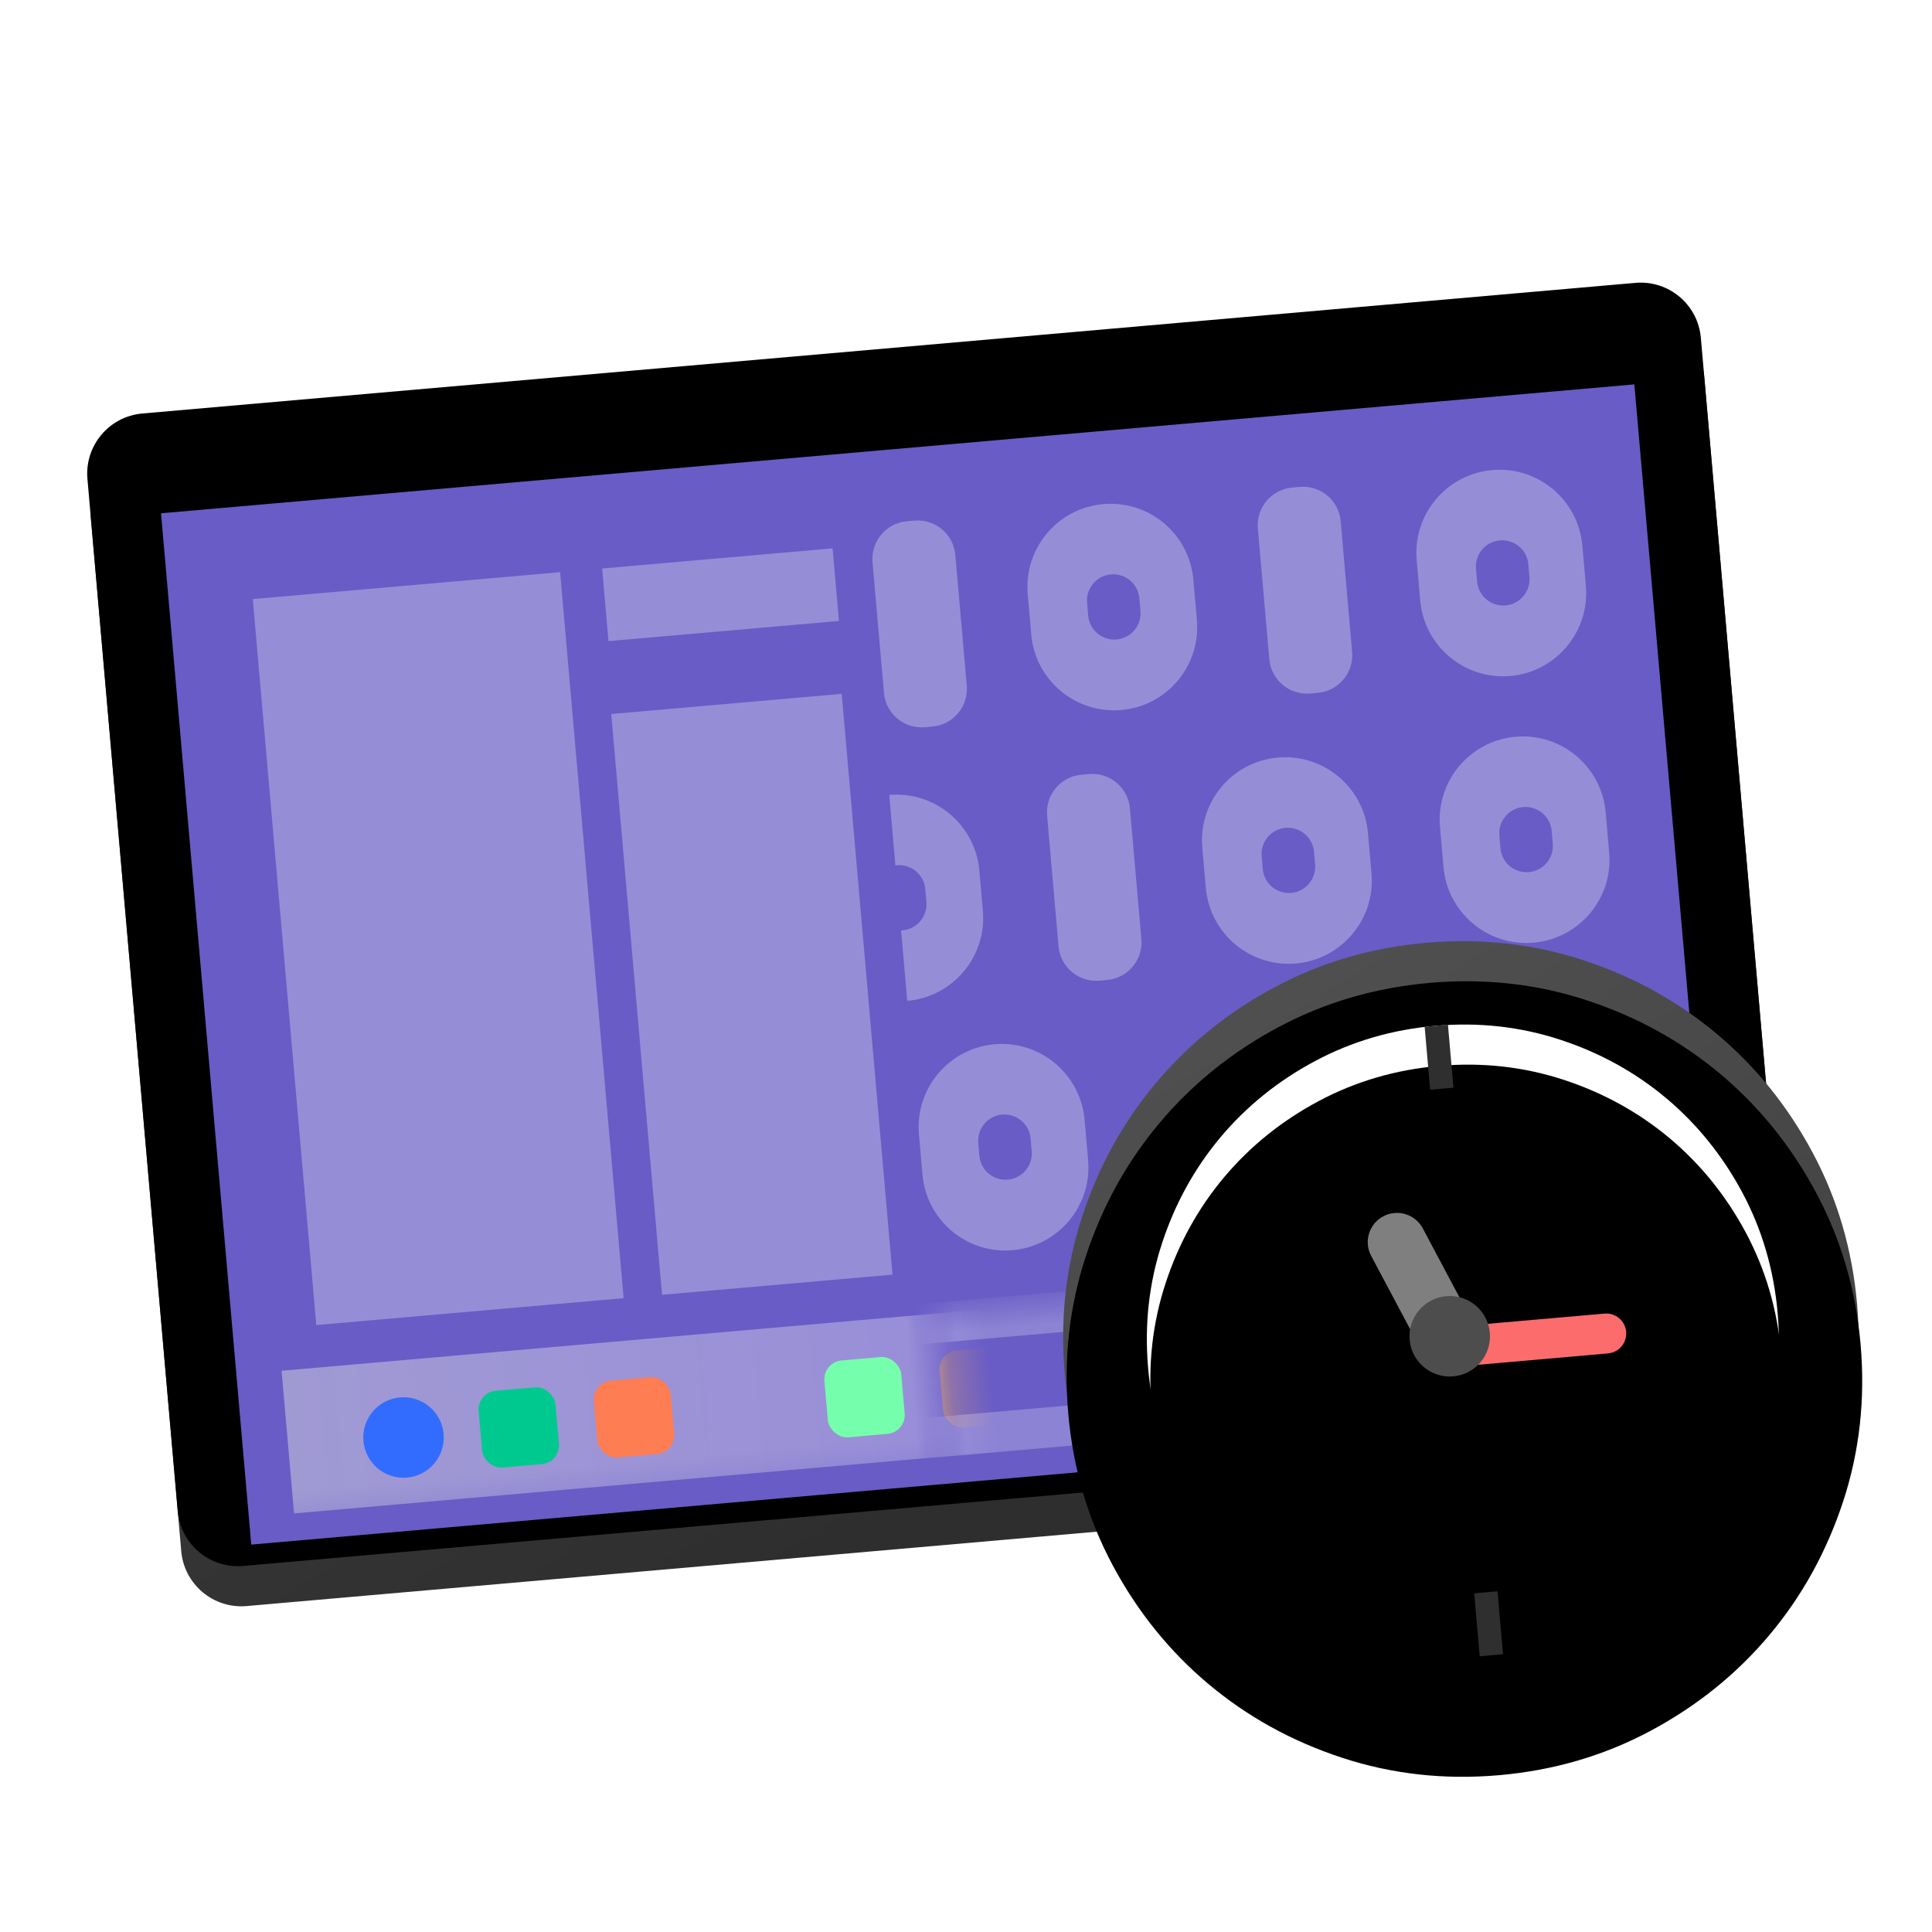 <svg xmlns="http://www.w3.org/2000/svg" xmlns:xlink="http://www.w3.org/1999/xlink" width="48" height="48" viewBox="0 0 48 48">
  <defs>
    <filter id="deepin-log-viewer-a" width="145.2%" height="153.3%" x="-15.5%" y="-18.2%" filterUnits="objectBoundingBox">
      <feOffset dy="1" in="SourceAlpha" result="shadowOffsetOuter1"/>
      <feGaussianBlur in="shadowOffsetOuter1" result="shadowBlurOuter1" stdDeviation="1"/>
      <feColorMatrix in="shadowBlurOuter1" result="shadowMatrixOuter1" values="0 0 0 0 0   0 0 0 0 0   0 0 0 0 0  0 0 0 0.2 0"/>
      <feMerge>
        <feMergeNode in="shadowMatrixOuter1"/>
        <feMergeNode in="SourceGraphic"/>
      </feMerge>
    </filter>
    <linearGradient id="deepin-log-viewer-b" x1="39.599%" x2="75.302%" y1="24.49%" y2="75.51%">
      <stop offset="0%" stop-color="#3C3C3C"/>
      <stop offset="100%" stop-color="#2E2E2E"/>
    </linearGradient>
    <path id="deepin-log-viewer-c" d="M1.5,0 L38.738,0 C39.567,-1.52179594e-16 40.238,0.672 40.238,1.5 L40.238,27.242 C40.238,28.07 39.567,28.742 38.738,28.742 L1.5,28.742 C0.672,28.742 1.01453063e-16,28.07 0,27.242 L0,1.5 C-1.01453063e-16,0.672 0.672,1.52179594e-16 1.5,0 Z"/>
    <filter id="deepin-log-viewer-d" width="102.5%" height="103.5%" x="-1.2%" y="-1.7%" filterUnits="objectBoundingBox">
      <feOffset dy="-1" in="SourceAlpha" result="shadowOffsetInner1"/>
      <feComposite in="shadowOffsetInner1" in2="SourceAlpha" k2="-1" k3="1" operator="arithmetic" result="shadowInnerInner1"/>
      <feColorMatrix in="shadowInnerInner1" values="0 0 0 0 0   0 0 0 0 0   0 0 0 0 0  0 0 0 0.12 0"/>
    </filter>
    <polygon id="deepin-log-viewer-e" points="0 0 36.744 0 36.744 25.721 0 25.721"/>
    <rect id="deepin-log-viewer-g" width="17.245" height="26.825" x="0" y="0"/>
    <linearGradient id="deepin-log-viewer-i" x1="0%" x2="100%" y1="50%" y2="50%">
      <stop offset="0%" stop-color="#A09AD3"/>
      <stop offset="49.618%" stop-color="#988DD9"/>
      <stop offset="100%" stop-color="#1654D2"/>
    </linearGradient>
    <rect id="deepin-log-viewer-j" width="16.287" height="4.79" x="0" y="0" rx=".094"/>
    <path id="deepin-log-viewer-l" d="M7.994,13.386 C9.135,13.386 10.06,14.311 10.06,15.452 L10.06,16.456 C10.06,17.597 9.135,18.522 7.994,18.522 C6.854,18.522 5.929,17.597 5.929,16.456 L5.929,15.452 C5.929,14.311 6.854,13.386 7.994,13.386 Z M12.895,13.134 C13.413,13.134 13.833,13.554 13.833,14.071 L13.833,17.332 C13.833,17.85 13.413,18.27 12.895,18.27 L12.704,18.27 C12.187,18.27 11.767,17.85 11.767,17.332 L11.767,14.071 C11.767,13.554 12.187,13.134 12.704,13.134 L12.895,13.134 Z M16.757,13.134 C17.275,13.134 17.695,13.554 17.695,14.071 L17.695,17.332 C17.695,17.85 17.275,18.27 16.757,18.27 L16.566,18.27 C16.049,18.27 15.629,17.85 15.629,17.332 L15.629,14.071 C15.629,13.554 16.049,13.134 16.566,13.134 L16.757,13.134 Z M2.067,13.134 C3.207,13.134 4.132,14.059 4.132,15.2 L4.132,16.204 C4.132,17.345 3.207,18.27 2.067,18.27 C0.926,18.27 0.001,17.345 0.001,16.204 L0.001,15.2 C0.001,14.059 0.926,13.134 2.067,13.134 Z M8.031,15.143 C7.703,15.143 7.432,15.385 7.385,15.699 L7.378,15.796 L7.378,16.113 C7.378,16.473 7.67,16.765 8.031,16.765 C8.358,16.765 8.629,16.524 8.676,16.209 L8.683,16.113 L8.683,15.796 C8.683,15.436 8.391,15.143 8.031,15.143 Z M2.103,14.891 C1.775,14.891 1.504,15.132 1.458,15.447 L1.45,15.543 L1.45,15.86 C1.45,16.221 1.742,16.513 2.103,16.513 C2.43,16.513 2.701,16.271 2.748,15.957 L2.755,15.86 L2.755,15.543 C2.755,15.183 2.463,14.891 2.103,14.891 Z M0.001,6.735 C1.142,6.735 2.067,7.66 2.067,8.801 L2.067,9.805 C2.067,10.946 1.142,11.871 0.001,11.871 L1.20569874e-12,10.113 C0.012,10.114 0.025,10.114 0.037,10.114 C0.365,10.114 0.636,9.873 0.682,9.558 L0.689,9.462 L0.689,9.145 C0.689,8.784 0.397,8.492 0.037,8.492 L9.09494702e-13,8.495 L0.001,6.735 L0.001,6.735 Z M4.991,6.651 C5.509,6.651 5.929,7.071 5.929,7.589 L5.929,10.849 C5.929,11.367 5.509,11.787 4.991,11.787 L4.8,11.787 C4.283,11.787 3.863,11.367 3.863,10.849 L3.863,7.589 C3.863,7.071 4.283,6.651 4.8,6.651 L4.991,6.651 Z M15.629,6.651 C16.77,6.651 17.695,7.576 17.695,8.717 L17.695,9.721 C17.695,10.862 16.77,11.787 15.629,11.787 C14.488,11.787 13.563,10.862 13.563,9.721 L13.563,8.717 C13.563,7.576 14.488,6.651 15.629,6.651 Z M9.701,6.651 C10.842,6.651 11.767,7.576 11.767,8.717 L11.767,9.721 C11.767,10.862 10.842,11.787 9.701,11.787 C8.56,11.787 7.635,10.862 7.635,9.721 L7.635,8.717 C7.635,7.576 8.56,6.651 9.701,6.651 Z M15.665,8.408 C15.338,8.408 15.067,8.649 15.02,8.964 L15.013,9.06 L15.013,9.378 C15.013,9.738 15.305,10.03 15.665,10.03 C15.993,10.03 16.264,9.789 16.311,9.474 L16.318,9.378 L16.318,9.06 C16.318,8.7 16.026,8.408 15.665,8.408 Z M9.737,8.408 C9.41,8.408 9.139,8.649 9.092,8.964 L9.085,9.06 L9.085,9.378 C9.085,9.738 9.377,10.03 9.737,10.03 C10.065,10.03 10.336,9.789 10.383,9.474 L10.39,9.378 L10.39,9.06 C10.39,8.7 10.098,8.408 9.737,8.408 Z M1.219,-1.8189894e-12 C1.737,-1.8189894e-12 2.156,0.42 2.156,0.938 L2.156,4.198 C2.156,4.716 1.737,5.136 1.219,5.136 L1.028,5.136 C0.51,5.136 0.091,4.716 0.091,4.198 L0.091,0.938 C0.091,0.42 0.51,-1.8189894e-12 1.028,-1.8189894e-12 L1.219,-1.8189894e-12 Z M10.829,-1.8189894e-12 C11.347,-1.8189894e-12 11.767,0.42 11.767,0.938 L11.767,4.198 C11.767,4.716 11.347,5.136 10.829,5.136 L10.639,5.136 C10.121,5.136 9.701,4.716 9.701,4.198 L9.701,0.938 C9.701,0.42 10.121,-1.8189894e-12 10.639,-1.8189894e-12 L10.829,-1.8189894e-12 Z M5.929,-1.8189894e-12 C7.07,-1.8189894e-12 7.994,0.925 7.994,2.066 L7.994,3.07 C7.994,4.211 7.07,5.136 5.929,5.136 C4.788,5.136 3.863,4.211 3.863,3.07 L3.863,2.066 C3.863,0.925 4.788,-1.8189894e-12 5.929,-1.8189894e-12 Z M15.629,-1.8189894e-12 C16.77,-1.8189894e-12 17.695,0.925 17.695,2.066 L17.695,3.07 C17.695,4.211 16.77,5.136 15.629,5.136 C14.488,5.136 13.563,4.211 13.563,3.07 L13.563,2.066 C13.563,0.925 14.488,-1.8189894e-12 15.629,-1.8189894e-12 Z M5.965,1.757 C5.637,1.757 5.366,1.998 5.32,2.313 L5.313,2.409 L5.313,2.726 C5.313,3.087 5.605,3.379 5.965,3.379 C6.292,3.379 6.564,3.137 6.61,2.823 L6.617,2.726 L6.617,2.409 C6.617,2.049 6.325,1.757 5.965,1.757 Z M15.665,1.757 C15.338,1.757 15.067,1.998 15.02,2.313 L15.013,2.409 L15.013,2.726 C15.013,3.087 15.305,3.379 15.665,3.379 C15.993,3.379 16.264,3.137 16.311,2.823 L16.318,2.726 L16.318,2.409 C16.318,2.049 16.026,1.757 15.665,1.757 Z"/>
    <filter id="deepin-log-viewer-m" width="181%" height="181%" x="-40.5%" y="-40.5%" filterUnits="objectBoundingBox">
      <feOffset dy="-1" in="SourceAlpha" result="shadowOffsetOuter1"/>
      <feGaussianBlur in="shadowOffsetOuter1" result="shadowBlurOuter1" stdDeviation="1.5"/>
      <feColorMatrix in="shadowBlurOuter1" result="shadowMatrixOuter1" values="0 0 0 0 0   0 0 0 0 0   0 0 0 0 0  0 0 0 0.156 0"/>
      <feMerge>
        <feMergeNode in="shadowMatrixOuter1"/>
        <feMergeNode in="SourceGraphic"/>
      </feMerge>
    </filter>
    <linearGradient id="deepin-log-viewer-n" x1="31.195%" x2="74.285%" y1="4.862%" y2="92.47%">
      <stop offset="0%" stop-color="#4F4F4F"/>
      <stop offset="100%" stop-color="#3F3F3F"/>
    </linearGradient>
    <path id="deepin-log-viewer-o" d="M6.03,0.772 C4.827,1.286 3.779,1.991 2.885,2.885 C1.991,3.779 1.286,4.827 0.772,6.03 C0.257,7.233 0,8.516 0,9.88 C0,11.244 0.257,12.527 0.772,13.73 C1.286,14.932 1.991,15.981 2.885,16.875 C3.779,17.769 4.827,18.473 6.03,18.988 C7.233,19.503 8.516,19.76 9.88,19.76 C11.244,19.76 12.527,19.503 13.73,18.988 C14.932,18.473 15.981,17.769 16.875,16.875 C17.769,15.981 18.473,14.932 18.988,13.73 C19.503,12.527 19.76,11.244 19.76,9.88 C19.76,8.516 19.503,7.233 18.988,6.03 C18.473,4.827 17.769,3.779 16.875,2.885 C15.981,1.991 14.932,1.286 13.73,0.772 C12.527,0.257 11.244,0 9.88,0 C8.516,0 7.233,0.257 6.03,0.772 Z"/>
    <filter id="deepin-log-viewer-p" width="105.1%" height="105.1%" x="-2.5%" y="-2.5%" filterUnits="objectBoundingBox">
      <feOffset dy="1" in="SourceAlpha" result="shadowOffsetInner1"/>
      <feComposite in="shadowOffsetInner1" in2="SourceAlpha" k2="-1" k3="1" operator="arithmetic" result="shadowInnerInner1"/>
      <feColorMatrix in="shadowInnerInner1" values="0 0 0 0 1   0 0 0 0 1   0 0 0 0 1  0 0 0 0.113 0"/>
    </filter>
    <path id="deepin-log-viewer-q" d="M9.925,2.075 C8.842,2.075 7.822,2.28 6.866,2.689 C5.911,3.097 5.078,3.657 4.367,4.367 C3.657,5.078 3.097,5.911 2.689,6.866 C2.28,7.822 2.075,8.842 2.075,9.925 C2.075,11.008 2.28,12.028 2.689,12.984 C3.097,13.939 3.657,14.772 4.367,15.483 C5.078,16.193 5.911,16.753 6.866,17.162 C7.822,17.57 8.842,17.775 9.925,17.775 C11.008,17.775 12.028,17.57 12.984,17.162 C13.939,16.753 14.772,16.193 15.483,15.483 C16.193,14.772 16.753,13.939 17.162,12.984 C17.57,12.028 17.775,11.008 17.775,9.925 C17.775,8.842 17.57,7.822 17.162,6.866 C16.753,5.911 16.193,5.078 15.483,4.367 C14.772,3.657 13.939,3.097 12.984,2.689 C12.028,2.28 11.008,2.075 9.925,2.075 L9.925,2.075 Z"/>
    <filter id="deepin-log-viewer-r" width="106.4%" height="106.4%" x="-3.2%" y="-3.2%" filterUnits="objectBoundingBox">
      <feOffset dy="1" in="SourceAlpha" result="shadowOffsetInner1"/>
      <feComposite in="shadowOffsetInner1" in2="SourceAlpha" k2="-1" k3="1" operator="arithmetic" result="shadowInnerInner1"/>
      <feColorMatrix in="shadowInnerInner1" values="0 0 0 0 0   0 0 0 0 0   0 0 0 0 0  0 0 0 0.08 0"/>
    </filter>
    <path id="deepin-log-viewer-t" d="M7.162,7.555 L9.922,7.555 C10.323,7.555 10.649,7.88 10.649,8.282 C10.649,8.683 10.323,9.008 9.922,9.008 L7.162,9.008 L7.162,9.008 L7.162,7.555 Z"/>
    <filter id="deepin-log-viewer-s" width="128.7%" height="237.7%" x="-14.3%" y="-34.4%" filterUnits="objectBoundingBox">
      <feOffset dy="1" in="SourceAlpha" result="shadowOffsetOuter1"/>
      <feColorMatrix in="shadowOffsetOuter1" values="0 0 0 0 0   0 0 0 0 0   0 0 0 0 0  0 0 0 0.096 0"/>
    </filter>
    <path id="deepin-log-viewer-v" d="M9.023,9.564 L13.489,9.564 C13.763,9.564 13.985,9.786 13.985,10.06 C13.985,10.334 13.763,10.557 13.489,10.557 L9.25,10.557 L9.25,10.557 L9.023,9.564 Z"/>
    <filter id="deepin-log-viewer-u" width="120.2%" height="301.5%" x="-10.1%" y="-50.4%" filterUnits="objectBoundingBox">
      <feOffset dy="1" in="SourceAlpha" result="shadowOffsetOuter1"/>
      <feColorMatrix in="shadowOffsetOuter1" values="0 0 0 0 0   0 0 0 0 0   0 0 0 0 0  0 0 0 0.08 0"/>
    </filter>
  </defs>
  <g fill="none" fill-rule="evenodd" filter="url(#deepin-log-viewer-a)" transform="rotate(-5 120.166 -18.176)">
    <use fill="url(#deepin-log-viewer-b)" xlink:href="#deepin-log-viewer-c"/>
    <use fill="#000" filter="url(#deepin-log-viewer-d)" xlink:href="#deepin-log-viewer-c"/>
    <g transform="translate(1.747 1.51)">
      <mask id="deepin-log-viewer-f" fill="#fff">
        <use xlink:href="#deepin-log-viewer-e"/>
      </mask>
      <use fill="#695CC6" xlink:href="#deepin-log-viewer-e"/>
      <g mask="url(#deepin-log-viewer-f)">
        <g transform="translate(.169 1.364)">
          <mask id="deepin-log-viewer-h" fill="#fff">
            <use xlink:href="#deepin-log-viewer-g"/>
          </mask>
          <g mask="url(#deepin-log-viewer-h)">
            <g transform="translate(.958 20.12)">
              <rect width="36.406" height="3.558" fill="url(#deepin-log-viewer-i)"/>
              <rect width="1.916" height="1.916" x="4.79" y=".958" fill="#00C98F" rx=".469"/>
              <rect width="1.916" height="1.916" x="13.413" y=".958" fill="#75FFAC" rx=".469"/>
              <rect width="1.916" height="1.916" x="7.664" y=".958" fill="#FF7D52" rx=".469"/>
              <rect width="1.916" height="1.916" x="16.287" y=".958" fill="#FFB656" rx=".469"/>
              <rect width="1.916" height="1.916" x="22.035" y=".958" fill="#FF796E" rx=".469"/>
              <rect width="1.916" height="1.916" x="29.7" y=".958" fill="#000" fill-opacity=".3" rx=".469"/>
              <rect width="1.916" height="1.916" x="26.825" y=".958" fill="#000" fill-opacity=".3" rx=".469"/>
              <rect width="1.916" height="1.916" x="32.574" y=".958" fill="#000" fill-opacity=".3" rx=".469"/>
              <circle cx="2.874" cy="1.916" r="1" fill="#326CFF"/>
              <circle cx="20.119" cy="1.916" r="1" fill="#482AC5"/>
            </g>
          </g>
        </g>
      </g>
    </g>
    <g opacity=".3" transform="translate(19.161 22.993)">
      <mask id="deepin-log-viewer-k" fill="#fff">
        <use xlink:href="#deepin-log-viewer-j"/>
      </mask>
      <g fill="#FFF" fill-rule="nonzero" mask="url(#deepin-log-viewer-k)" opacity=".797">
        <path d="M21.869,5.85975712e-13 C22.49,5.85975712e-13 22.993,0.501 22.993,1.129 L22.993,2.703 C22.993,3.327 22.492,3.832 21.869,3.832 L1.125,3.832 C0.503,3.832 -1.20792265e-13,3.331 -1.20792265e-13,2.703 L-1.20792265e-13,1.129 C-1.20792265e-13,0.505 0.502,5.85975712e-13 1.125,5.85975712e-13 L21.869,5.85975712e-13 Z M21.869,1 L1.125,1 C1.069,1 1.023,1.036 1.006,1.088 L1,1.129 L1,2.703 C1,2.763 1.035,2.81 1.085,2.826 L1.125,2.832 L21.869,2.832 C21.924,2.832 21.97,2.796 21.987,2.745 L21.993,2.703 L21.993,1.129 C21.993,1.069 21.958,1.023 21.909,1.006 L21.869,1 Z" transform="translate(-1.9 -.268)"/>
      </g>
    </g>
    <use fill="#FFF" fill-opacity=".297" opacity=".546" transform="translate(19.16 3.323)" xlink:href="#deepin-log-viewer-l"/>
    <path fill="#FFF" fill-opacity=".297" d="M11.497,3.832 L11.497,21.938 L3.832,21.938 L3.832,3.832 L11.497,3.832 Z M18.203,7.453 L18.203,21.938 L12.455,21.938 L12.455,7.453 L18.203,7.453 Z M18.293,3.832 L18.293,5.643 L12.545,5.643 L12.545,3.832 L18.293,3.832 Z"/>
    <g filter="url(#deepin-log-viewer-m)" transform="translate(22.252 15.88)">
      <use fill="url(#deepin-log-viewer-n)" xlink:href="#deepin-log-viewer-o"/>
      <use fill="#000" filter="url(#deepin-log-viewer-p)" xlink:href="#deepin-log-viewer-o"/>
      <use fill="#FFF" xlink:href="#deepin-log-viewer-q"/>
      <use fill="#000" filter="url(#deepin-log-viewer-r)" xlink:href="#deepin-log-viewer-q"/>
      <path fill="#2F2F2F" d="M10.239,16.205 L10.239,17.775 L9.658,17.775 L9.658,16.205 L10.239,16.205 Z M10.239,2.075 L10.239,3.645 L9.658,3.645 L9.658,2.075 L10.239,2.075 Z"/>
      <g transform="rotate(-113 8.905 8.282)">
        <use fill="#000" filter="url(#deepin-log-viewer-s)" xlink:href="#deepin-log-viewer-t"/>
        <use fill="#7F7F7F" xlink:href="#deepin-log-viewer-t"/>
      </g>
      <use fill="#000" filter="url(#deepin-log-viewer-u)" xlink:href="#deepin-log-viewer-v"/>
      <use fill="#FD6C6C" xlink:href="#deepin-log-viewer-v"/>
      <circle cx="9.609" cy="9.79" r="1" fill="#4D4D4D"/>
    </g>
  </g>
</svg>
